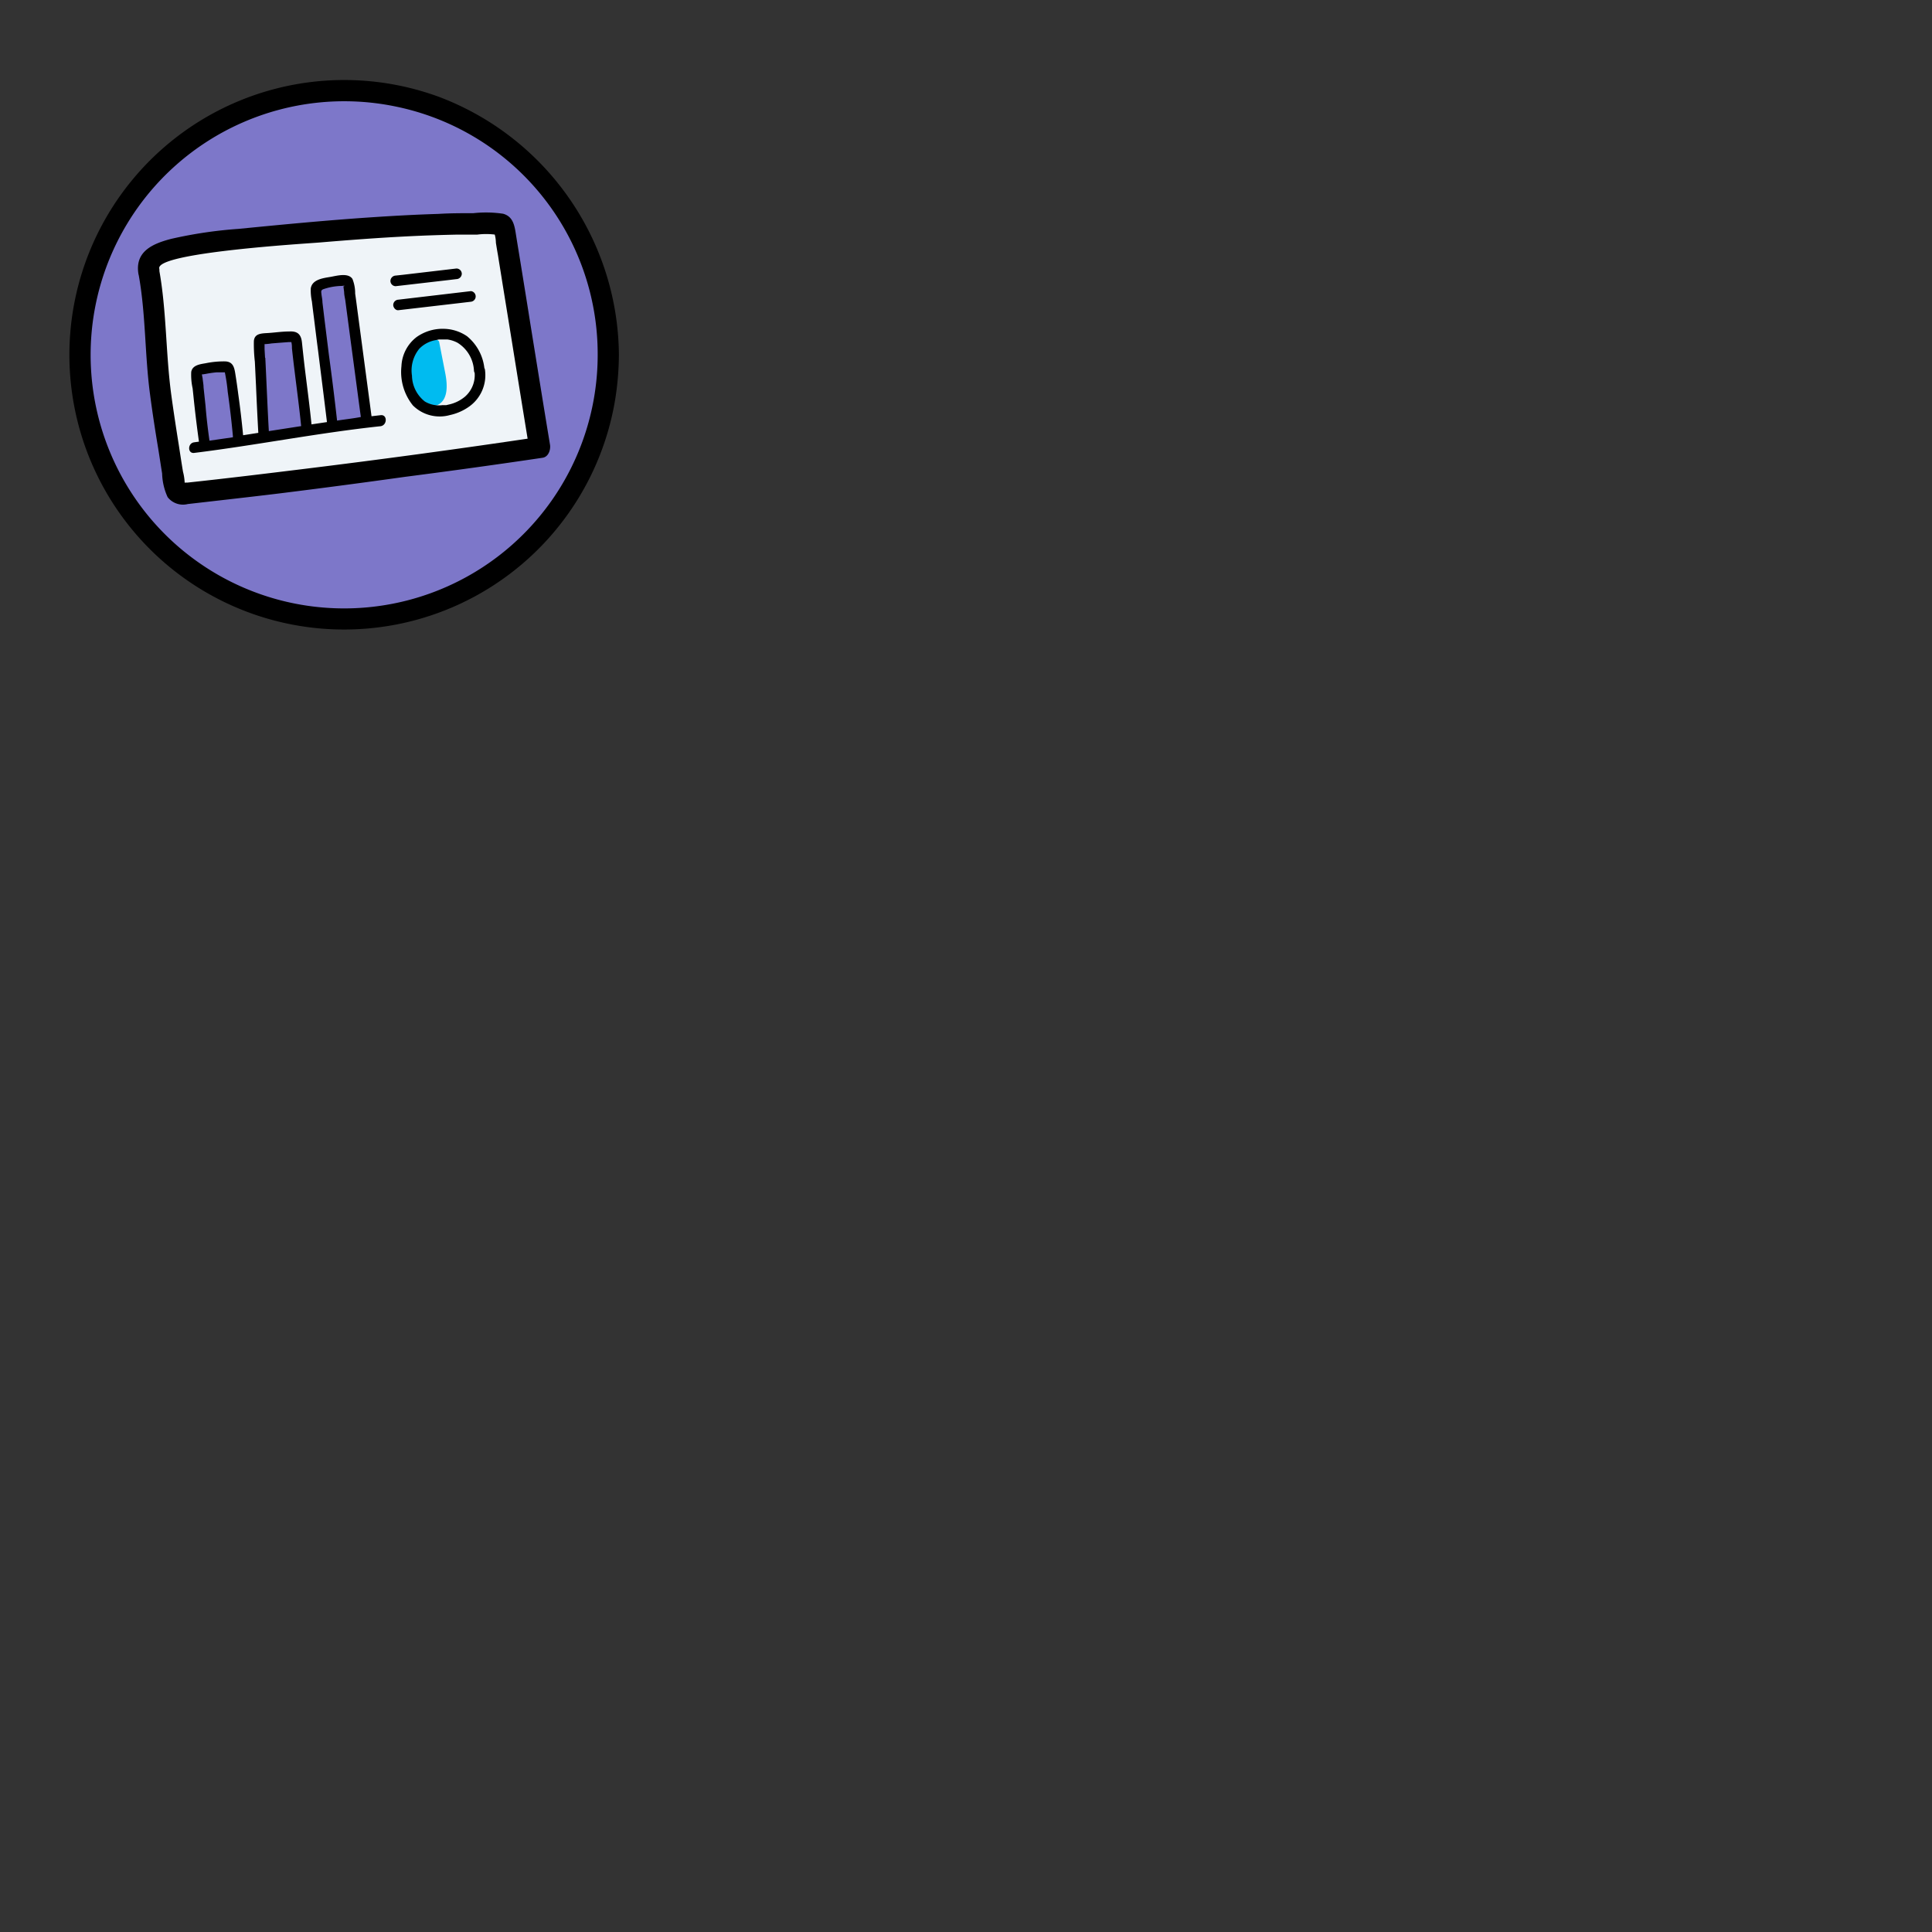 <svg xmlns="http://www.w3.org/2000/svg" viewBox="0 0 235 235"><rect x="0" y="0" width="235" height="235" fill="#333333" stroke="none"/><g id="badge-3"><circle cx="41.86" cy="43.16" r="33.19" fill="#7d77c9"/><path d="M72.7,43.16A30.84,30.84,0,0,1,18.07,62.79,30.85,30.85,0,0,1,48,12.93,30.74,30.74,0,0,1,72.7,43.16a1.29,1.29,0,0,0,2.58,0A33.81,33.81,0,0,0,53.39,11.78,33.43,33.43,0,0,0,13.27,60.47,33.42,33.42,0,0,0,74.86,48.39a35.24,35.24,0,0,0,.42-5.23A1.29,1.29,0,0,0,72.7,43.16Z"/><path d="M18.13,33a2.08,2.08,0,0,1,0-1,1.6,1.6,0,0,1,.6-.79,10,10,0,0,1,3-1.06,43.33,43.33,0,0,1,6.51-1c10.78-1.05,21.59-2.11,32.42-2a.65.65,0,0,1,.78.69c1.38,8.39,2.92,18.13,4.3,26.52-14.15,2.11-29,4-43.23,5.6a1.17,1.17,0,0,1-.72-.07,1.23,1.23,0,0,1-.47-.94c-.63-4.06-1.52-9.45-2-13.53S18.93,37.13,18.13,33Z" fill="#eff4f8" fill-rule="evenodd"/><path d="M53.4,41.51l.77,3.94c.26,1.37.35,3.13-.88,3.78a2.11,2.11,0,0,1-2.56-.78,6.31,6.31,0,0,1-1.28-3.32c.21-1.81.85-3.52,3.11-4.29" fill="#00bbf0" fill-rule="evenodd"/><path d="M32.28,51l-.79-6.49a13,13,0,0,1,0-2.42c.3-1.15,1.66-1.39,2.77-1.43.29,0,1.22.42,1.51.38s.12,1.42.15,1.63c.47,3.08.62,6.17,1.1,9.25,0,.25-.27.59-.4.8A.85.85,0,0,1,36,53a13,13,0,0,1-3.47.15" fill="#7d77c9" fill-rule="evenodd"/><path d="M40.08,48.29,38.84,38a9.06,9.06,0,0,1-.09-1.86,2,2,0,0,1,2.34-2,9.54,9.54,0,0,0,1-.16c.37,0,.47,1.17.52,1.5.68,4.92,1.06,9.79,1.73,14.7a3,3,0,0,1-.28,1.22.54.54,0,0,1-.57.38c-1.3.06-1.74.37-3.07-.05" fill="#7d77c9" fill-rule="evenodd"/><path d="M24.67,52.36,24,47a2.49,2.49,0,0,1,0-1c.27-1,1.47-1.17,2.43-1.2.26,0,.78-.12,1-.15s.42.6.44.77c.41,2.58.52,5.15.92,7.72,0,.21-.23.49-.35.66a.78.78,0,0,1-.59.24,12.41,12.41,0,0,1-3,.14" fill="#7d77c9" fill-rule="evenodd"/><path d="M48.13,34.81l6.47-.75.92-.11a.67.67,0,0,0,.65-.65.65.65,0,0,0-.65-.64l-6.47.76-.92.1a.67.67,0,0,0-.64.65.64.64,0,0,0,.64.64Z"/><path d="M57.29,35.41l-7.72.91-1.1.13a.66.66,0,0,0-.64.64c0,.32.3.69.64.64l7.72-.9,1.1-.13a.65.65,0,0,0,0-1.29Z"/><path d="M57.7,45.07a3.47,3.47,0,0,1-1.17,3.2,4.58,4.58,0,0,1-2,.95l-.25.06-.2,0-.17,0h-.1a3.33,3.33,0,0,1-2.13-.44,4.09,4.09,0,0,1-1.57-3.14A4.18,4.18,0,0,1,51,42.42a3.64,3.64,0,0,1,2-1.05l.39-.08c.09,0-.16,0,0,0h.34c.1,0,.21,0,.31,0l.21,0c.22,0,0,0,.17,0a3.79,3.79,0,0,1,1.23.4,4.24,4.24,0,0,1,2,3.36.67.67,0,0,0,.64.65.66.66,0,0,0,.65-.65,5.85,5.85,0,0,0-2.13-4.15A5.15,5.15,0,0,0,54.13,40a5.48,5.48,0,0,0-3.46,1,4.71,4.71,0,0,0-1.84,3.54,6.49,6.49,0,0,0,1.39,4.77,4.61,4.61,0,0,0,4.49,1.18,6.35,6.35,0,0,0,2.39-1.06A4.68,4.68,0,0,0,59,45.07a.66.66,0,0,0-.65-.64A.64.64,0,0,0,57.7,45.07Z"/><path d="M46.31,50.5l-1.12.13-1.11-8.34-.6-4.5c-.09-.69-.18-1.39-.28-2.08a4.65,4.65,0,0,0-.33-1.78c-.51-.79-1.92-.38-2.67-.25-.9.15-2.24.31-2.4,1.41a6.46,6.46,0,0,0,.14,1.58c.08.7.17,1.4.26,2.1.16,1.29.32,2.59.49,3.88.36,2.9.73,5.79,1.08,8.69l-1.88.28c-.22-2.19-.51-4.37-.78-6.55-.14-1.14-.26-2.27-.38-3.4-.1-1-.54-1.41-1.55-1.35-.82,0-1.64.12-2.46.18s-1.77,0-1.84,1A18.57,18.57,0,0,0,31,44c.05,1,.09,1.93.14,2.9q.12,2.88.28,5.75l-1.85.29c-.16-1.68-.36-3.37-.59-5q-.16-1.25-.36-2.49c-.12-.76-.28-1.43-1.18-1.49a10.87,10.87,0,0,0-2.41.22c-.69.12-1.63.23-1.77,1.06a7.56,7.56,0,0,0,.17,2c.08.72.15,1.45.23,2.17.16,1.44.34,2.88.54,4.31l-.58.08c-.81.1-.82,1.39,0,1.29,7.58-.94,15.09-2.44,22.69-3.25C47.12,51.7,47.13,50.41,46.31,50.5ZM40,43.12l-.54-4.35-.24-2c0-.35-.09-.69-.12-1s-.11-.5.34-.63a7.13,7.13,0,0,1,2.15-.36c.35-.06.41,0,.18.05l.09.69c0,.34.09.69.14,1,.21,1.61.43,3.23.64,4.85.42,3.11.83,6.23,1.25,9.35C43,50.9,42,51,41,51.16Q40.55,47.14,40,43.12Zm-7.76.4-.06-1.05c0-.17,0-.33,0-.5a.37.37,0,0,1,0-.11,7.58,7.58,0,0,0,.87-.09l1.13-.09.94-.07c.1,0,.22,0,.32,0a3,3,0,0,1,.07.74c.1.95.21,1.89.33,2.84.27,2.21.57,4.42.79,6.64l-3.93.61C32.53,49.46,32.42,46.49,32.27,43.52ZM25,49.36l-.24-2.24c0-.36-.08-.71-.11-1.06,0-.09-.12-.5-.07-.57-.07.1.32,0,.4,0a12.38,12.38,0,0,1,1.36-.2l.54,0h.47a21.16,21.16,0,0,1,.35,2.37q.38,2.68.63,5.39a1.27,1.27,0,0,0,0,.14l-2.85.41C25.27,52.13,25.11,50.74,25,49.36Z"/><path d="M19.37,32.65c-.33-1.92,17.56-3,19.45-3.15,3.69-.31,7.39-.59,11.09-.77,1.85-.09,3.7-.15,5.55-.19l2.57,0a8.48,8.48,0,0,1,2.76.09L60,28a4.15,4.15,0,0,1,.32,1.54c.08.5.16,1,.25,1.49.18,1.15.37,2.29.55,3.44l1.11,6.85q1.08,6.74,2.18,13.46l.9-1.59q-14.22,2.12-28.5,3.87c-4.66.57-9.32,1.14-14,1.64-.21,0-.45,0-.66.06.38-.09.26.56.31-.09a6.4,6.4,0,0,0-.2-1.29c-.17-1-.33-2.07-.49-3.11-.32-2-.64-4.08-.92-6.12-.71-5.15-.57-10.39-1.52-15.5-.3-1.63-2.79-.94-2.48.68.89,4.82.75,9.78,1.4,14.64.29,2.21.63,4.42,1,6.63.16,1,.31,2,.47,3a7.36,7.36,0,0,0,.67,2.87,2.37,2.37,0,0,0,2.45.84l3.67-.42c2.54-.29,5.08-.58,7.62-.89Q41.7,59.06,49.27,58,57.66,56.92,66,55.68c.73-.11,1-1,.9-1.59-.81-4.88-1.59-9.76-2.38-14.64-.39-2.47-.79-4.93-1.19-7.4-.18-1.12-.37-2.25-.55-3.38s-.31-2.32-1.58-2.67a14.13,14.13,0,0,0-3.62-.07c-1.42,0-2.85,0-4.27.09-2.71.08-5.41.23-8.11.41-5.41.36-10.8.88-16.2,1.41a53.55,53.55,0,0,0-8.16,1.21c-2.28.59-4.45,1.53-4,4.28C17.17,35,19.65,34.27,19.37,32.65Z"/></g></svg>